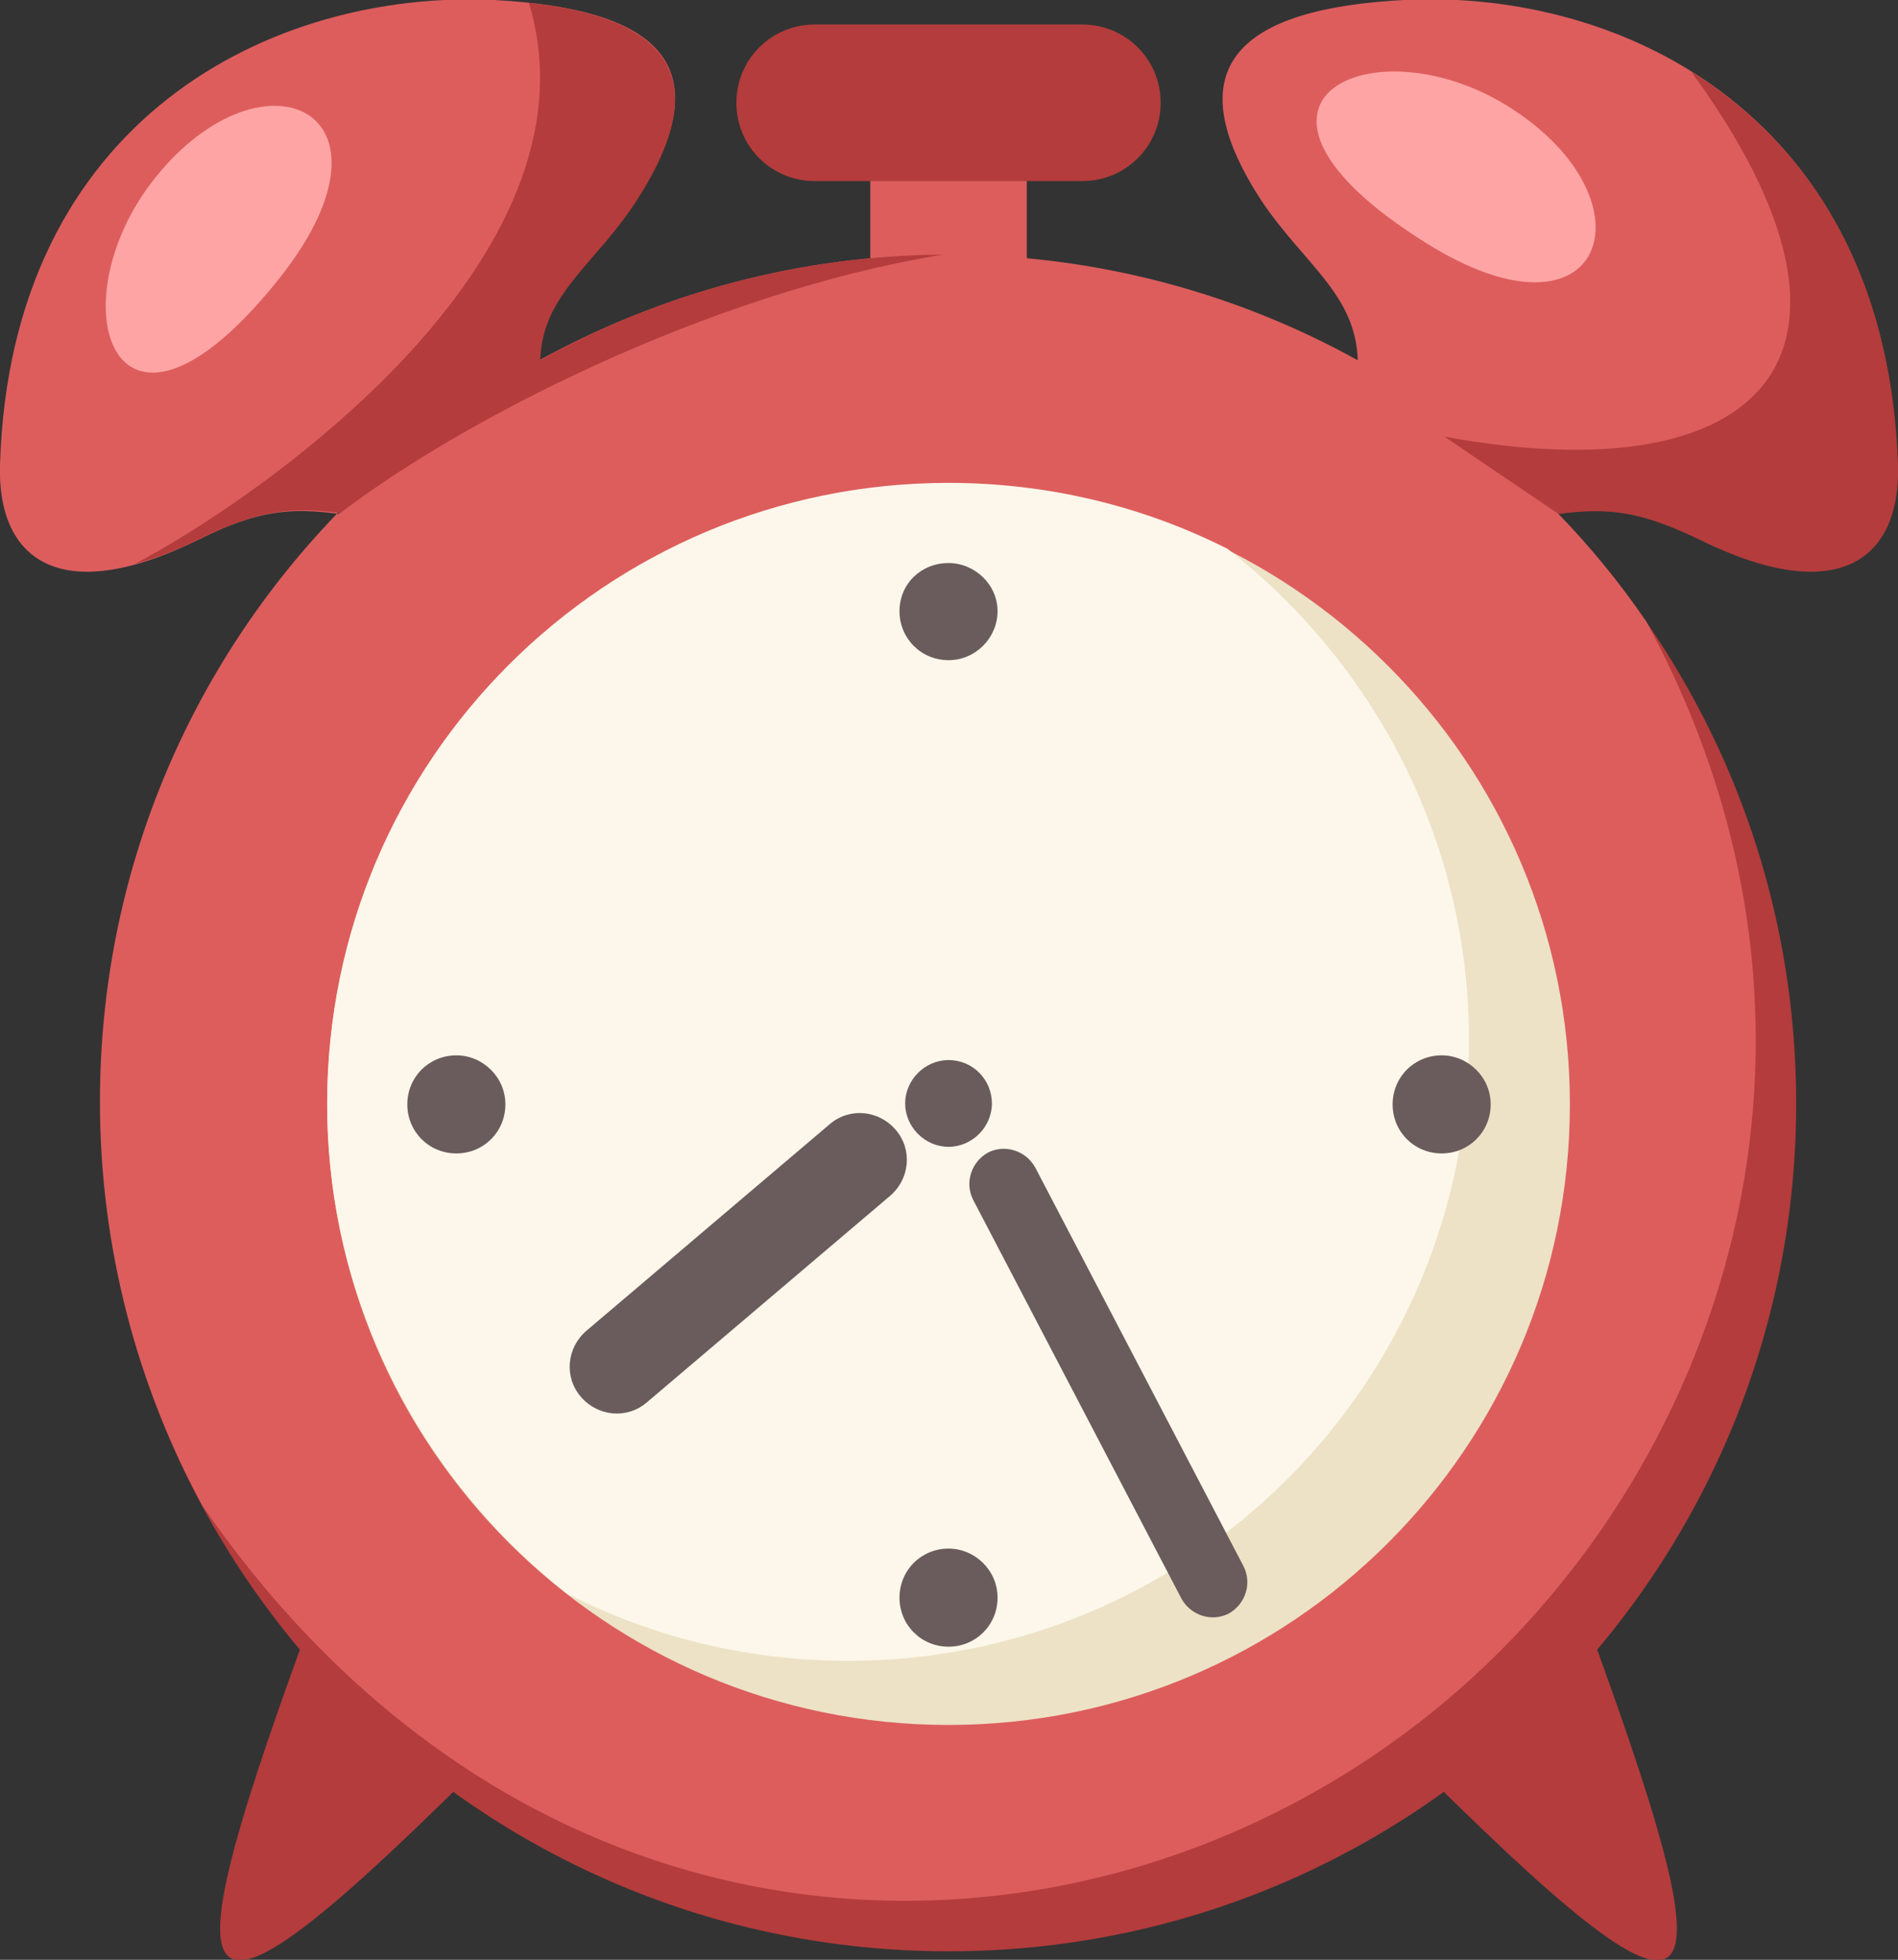 <?xml version="1.0" encoding="UTF-8"?>
<svg id="Layer_2" data-name="Layer 2" xmlns="http://www.w3.org/2000/svg" viewBox="0 0 20.13 20.78">
  <rect x="0" y="0" width="20.13" height="20.78" fill="#333333" stroke="none"/>
  <defs>
    <style>
      .cls-1, .cls-2 {
        fill: #6a5c5c;
      }

      .cls-3, .cls-4 {
        fill: #b43c3c;
      }

      .cls-5, .cls-6 {
        fill: #dd5d5d;
      }

      .cls-6, .cls-4, .cls-7, .cls-2, .cls-8, .cls-9 {
        fill-rule: evenodd;
      }

      .cls-7 {
        fill: #fea4a4;
      }

      .cls-8 {
        fill: #ede2c6;
      }

      .cls-9 {
        fill: #fcf7ea;
      }
    </style>
  </defs>
  <g id="Layer_17" data-name="Layer 17">
    <g>
      <path class="cls-4" d="M3.39,16.92c-1.71,4.62-1.52,5.03,1.9,1.6-.43-.41-1.47-1.19-1.9-1.6h0Z"/>
      <path class="cls-4" d="M16.73,16.92c1.71,4.62,1.52,5.03-1.9,1.6,.43-.41,1.47-1.19,1.9-1.6h0Z"/>
      <path class="cls-4" d="M10.06,2.71c4.96,0,8.99,4.02,8.99,8.99s-4.02,8.99-8.99,8.99S1.07,16.67,1.07,11.7,5.1,2.71,10.06,2.71h0Z"/>
      <path class="cls-6" d="M3.6,5.45c-.52-.07-.87-.04-1.49,.27C.61,6.46-.03,5.91,0,4.93,.11,1.25,2.9-.11,5.24,0c1.72,.09,2.45,.68,1.5,2.13-.44,.67-.99,.99-1.02,1.69,1.29-.71,2.77-1.12,4.34-1.12s3.06,.41,4.34,1.12c-.02-.7-.57-1.02-1.02-1.69C12.44,.69,13.17,.09,14.89,0c2.34-.12,5.12,1.25,5.23,4.92,.03,.98-.61,1.53-2.11,.79-.62-.3-.97-.34-1.49-.27,.35,.36,.66,.74,.94,1.15,2.4,4.42,.8,9.07-2.24,11.54-3.69,3-9.53,2.97-13.07-2.16-.69-1.27-1.09-2.73-1.09-4.29,0-2.43,.96-4.63,2.53-6.25h0Z"/>
      <path class="cls-4" d="M17.92,.75c1.22,.75,2.14,2.09,2.21,4.18,.03,.98-.61,1.53-2.11,.79-.62-.3-.97-.34-1.49-.27l-1.21-.82c3.38,.62,4.82-.86,2.61-3.88h0Z"/>
      <path class="cls-8" d="M10.06,18.29c-3.64,0-6.59-2.95-6.59-6.58s2.95-6.58,6.59-6.58,6.59,2.95,6.59,6.58-2.95,6.58-6.59,6.58h0Z"/>
      <path class="cls-9" d="M6.03,16.91c-1.55-1.21-2.56-3.09-2.56-5.21,0-3.64,2.95-6.58,6.59-6.58,1.06,0,2.07,.25,2.96,.7,1.55,1.21,2.56,3.09,2.56,5.21,0,3.64-2.95,6.58-6.58,6.58-1.07,0-2.07-.25-2.96-.7h0Z"/>
      <path class="cls-2" d="M10.06,11.24c.26,0,.46,.21,.46,.46s-.21,.46-.46,.46-.46-.21-.46-.46,.21-.46,.46-.46h0Z"/>
      <path class="cls-5" d="M9.23,3.18c0,.46,.37,.83,.83,.83s.83-.37,.83-.83V1.8c0-.46-.37-.83-.83-.83s-.83,.37-.83,.83v1.38h0Z"/>
      <path class="cls-3" d="M8.64,.26c-.46,0-.83,.37-.83,.83s.37,.83,.83,.83h2.84c.46,0,.83-.37,.83-.83s-.37-.83-.83-.83h-2.84Z"/>
      <path class="cls-7" d="M2.98,2.93c-1.77,2.24-2.41,.29-1.33-1.05,1.15-1.43,2.7-.7,1.33,1.05h0Z"/>
      <path class="cls-7" d="M15.13,2.58c-2.42-1.51-.55-2.37,.9-1.43,1.54,.99,.99,2.61-.9,1.43h0Z"/>
      <path class="cls-1" d="M9.44,12.68c.21-.18,.24-.49,.06-.7-.18-.21-.49-.24-.7-.06l-2.58,2.19c-.21,.18-.24,.49-.06,.7,.18,.21,.49,.24,.7,.06l2.58-2.19h0Z"/>
      <path class="cls-1" d="M12.53,16.95c.1,.18,.32,.25,.5,.16,.18-.1,.25-.32,.16-.5l-2.21-4.23c-.1-.18-.32-.25-.5-.16-.18,.1-.25,.32-.16,.5l2.21,4.23h0Z"/>
      <path class="cls-4" d="M5.61,.03c.82,2.72-2.87,5.26-4.18,5.95,.21-.06,.44-.14,.69-.27,.62-.3,.97-.34,1.49-.27,1.25-.96,3.88-2.33,6.39-2.74-1.55,.01-3.01,.42-4.27,1.12,.02-.7,.58-1.01,1.02-1.69C7.61,.8,7.06,.19,5.61,.03h0Z"/>
      <path class="cls-2" d="M10.06,5.97c.28,0,.52,.23,.52,.51s-.23,.52-.52,.52-.52-.23-.52-.52,.23-.51,.52-.51h0Z"/>
      <path class="cls-2" d="M15.29,11.19c.28,0,.52,.23,.52,.52s-.23,.52-.52,.52-.52-.23-.52-.52,.23-.52,.52-.52h0Z"/>
      <path class="cls-2" d="M10.06,16.42c.28,0,.52,.23,.52,.52s-.23,.52-.52,.52-.52-.23-.52-.52,.23-.52,.52-.52h0Z"/>
      <path class="cls-2" d="M4.84,11.19c.28,0,.52,.23,.52,.52s-.23,.52-.52,.52-.52-.23-.52-.52,.23-.52,.52-.52h0Z"/>
    </g>
  </g>
</svg>